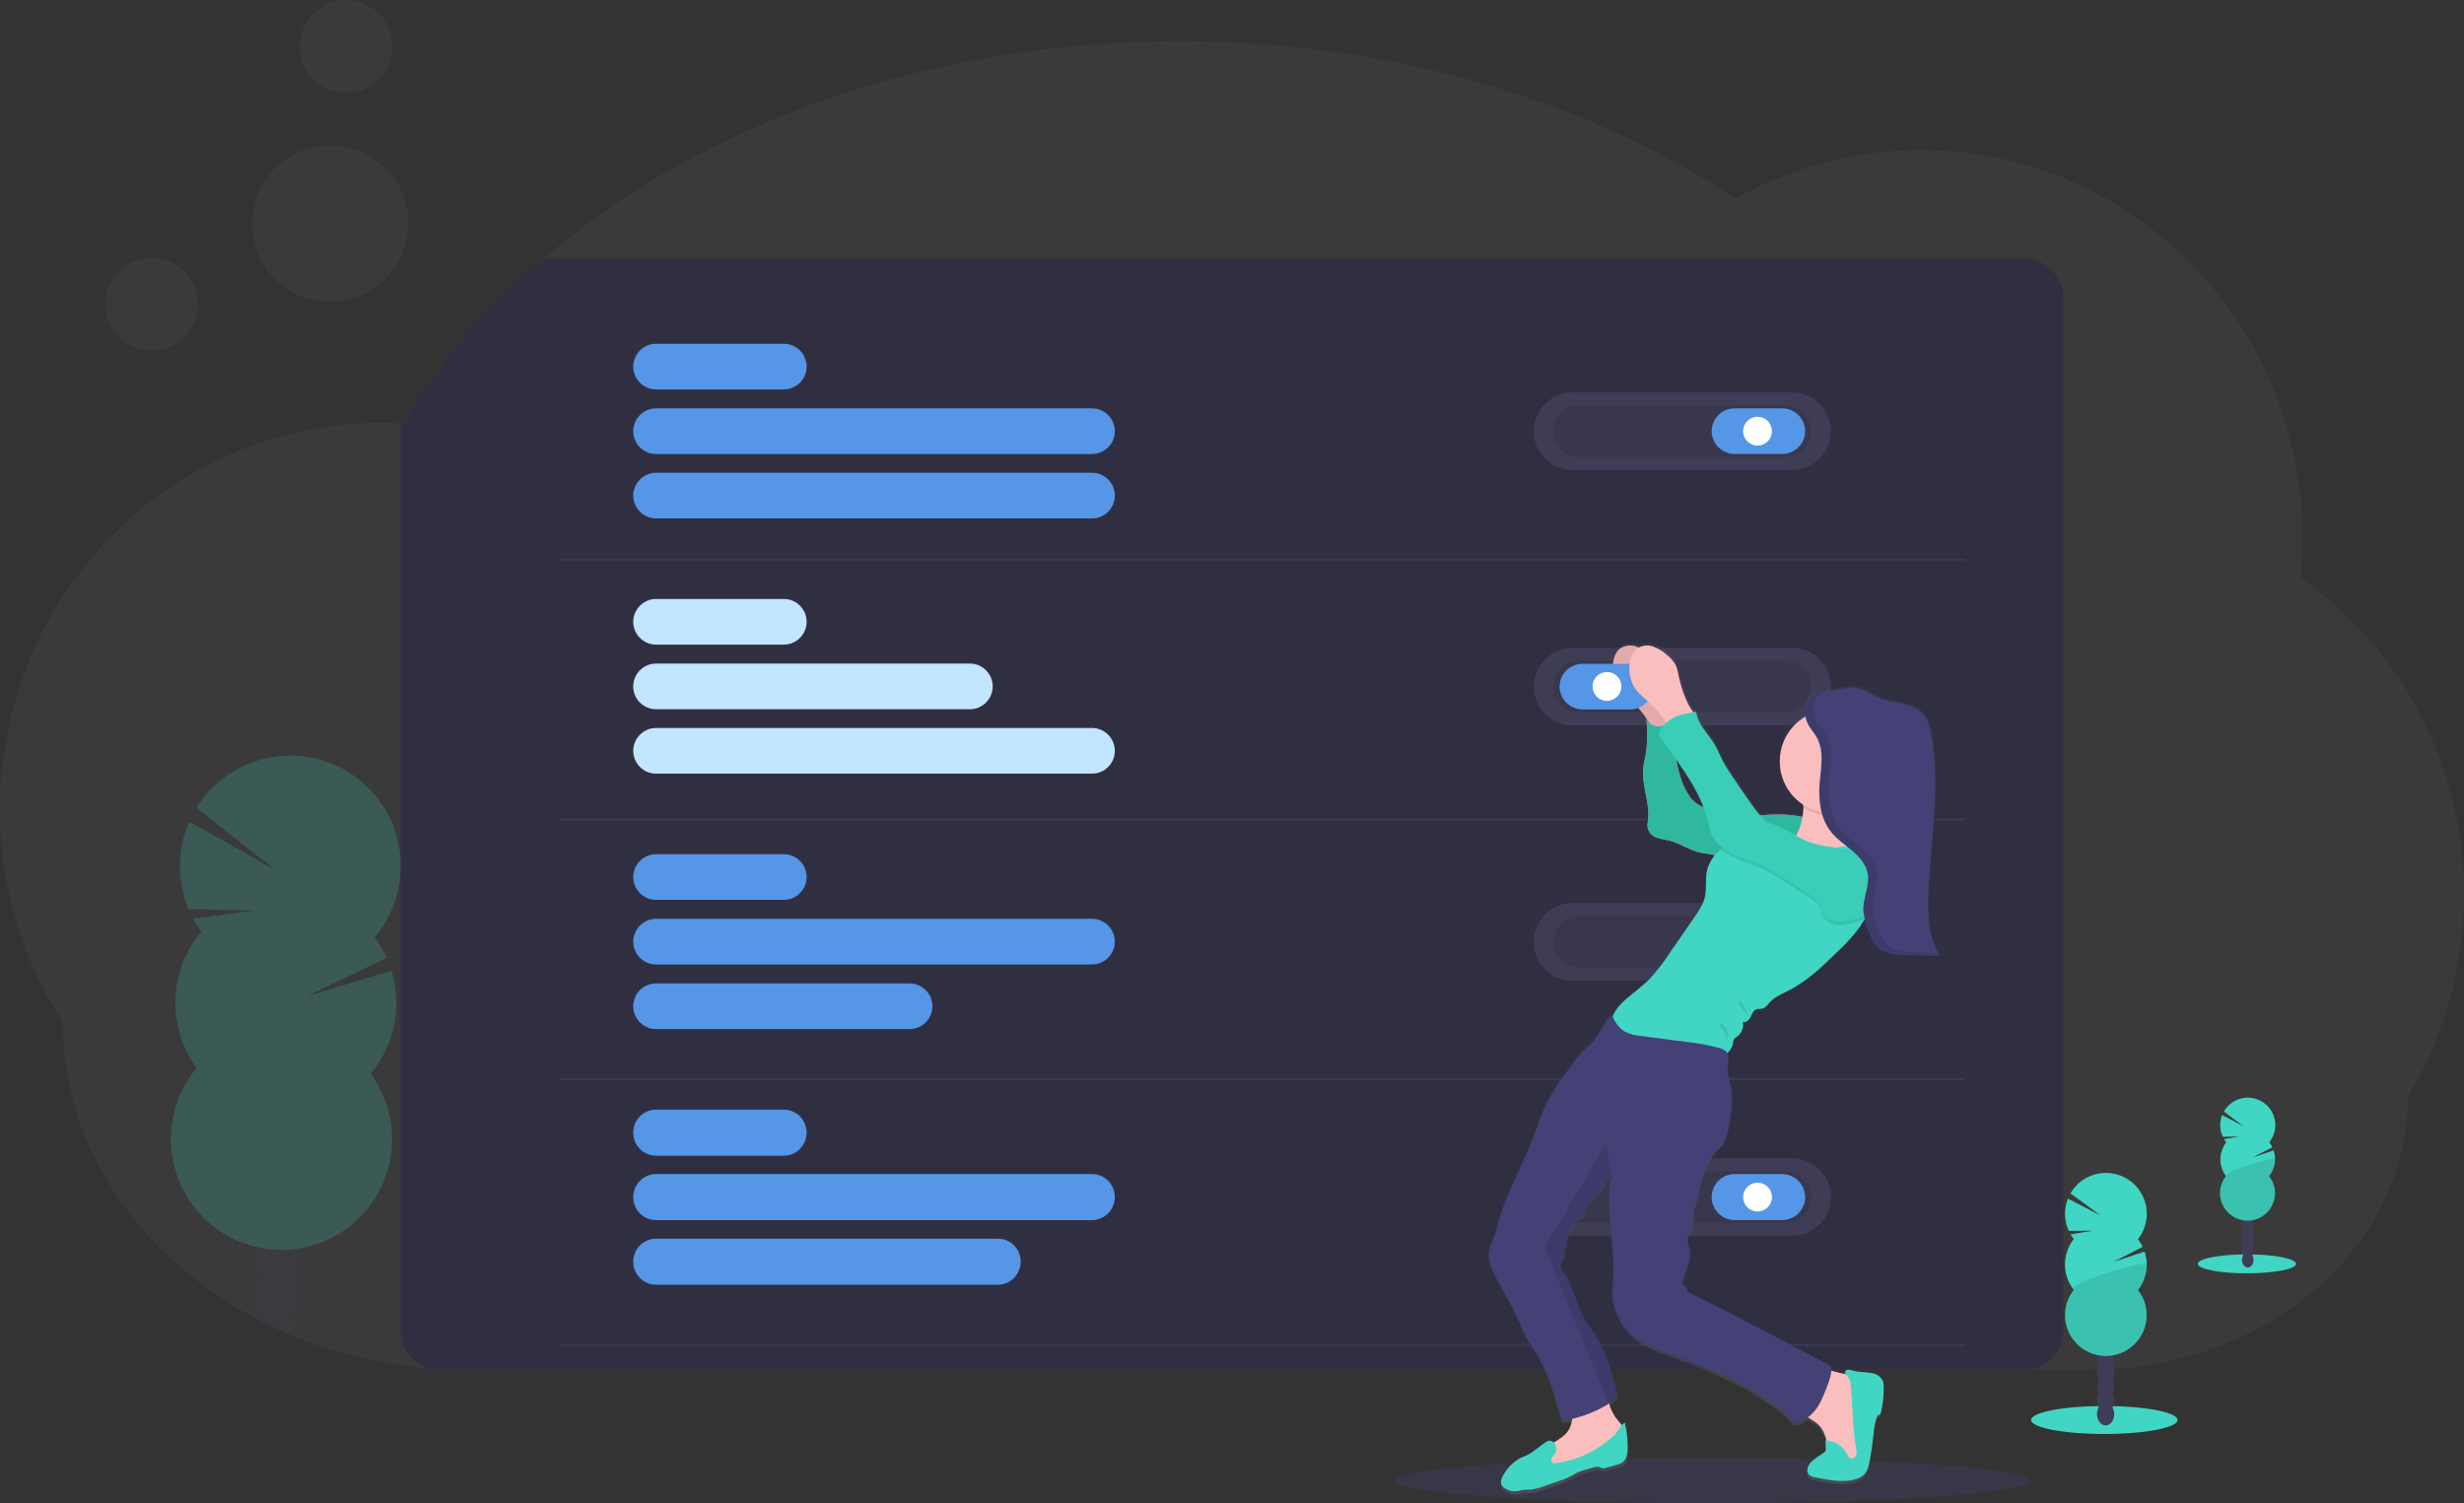 <?xml version="1.0" encoding="utf-8"?>
<!-- Generator: Adobe Illustrator 23.0.1, SVG Export Plug-In . SVG Version: 6.00 Build 0)  -->
<svg version="1.1" id="ac370e99-250f-4203-ae2c-c306a69114f3"
	 xmlns="http://www.w3.org/2000/svg" xmlns:xlink="http://www.w3.org/1999/xlink" x="0px" y="0px" viewBox="0 0 1144 698"
	 style="enable-background:new 0 0 1144 698;" xml:space="preserve">
<rect x="0" y="0" width="1144" height="698" fill="#333333" stroke="none"/>
<style type="text/css">
	.st0{opacity:4.000000e-02;fill:#E6E6E6;}
	.st1{opacity:0.2;}
	.st2{fill:#3F3D56;}
	.st3{fill:#41D6C3;}
	.st4{fill:#302F42;}
	.st5{opacity:0.1;enable-background:new    ;}
	.st6{fill:#5596E6;}
	.st7{fill:#FFFFFF;}
	.st8{fill:#6C63FF;}
	.st9{fill:#C2E6FF;}
	.st10{opacity:0.7;fill:none;stroke:#3F3D56;stroke-linecap:round;stroke-miterlimit:10;enable-background:new    ;}
	.st11{opacity:0.1;fill:#6C63FF;enable-background:new    ;}
	.st12{fill:url(#SVGID_1_);}
	.st13{fill:#FBBEBE;}
	.st14{fill:#F86D70;}
	.st15{fill:#30B7A0;}
	.st16{fill:#434175;}
	.st17{fill:#3ACEB8;}
</style>
<title>personal settings</title>
<path class="st0" d="M1144,415.3c0.1,33.1-9,65.6-26.1,93.9c0,34.6-16.1,66-42.3,88.9c-6.6,5.7-13.6,10.8-21.1,15.3
	c-0.3,0.2-0.6,0.4-0.9,0.5c-0.6,0.3-1.1,0.7-1.7,1l-0.5,0.3l0,0c-24.8,13.8-52.7,21-81.1,20.8H217.2c-6,0-11.9-0.2-17.8-0.7
	c-20.9-1.6-41.5-6.4-61.1-14.1c-3.8-1.5-7.6-3.1-11.2-4.9c-1.7-0.8-3.5-1.7-5.2-2.5c-1.1-0.5-2.1-1.1-3.2-1.7
	c-12.3-6.5-23.9-14.3-34.5-23.4c-34-29.2-55.1-69.6-55.1-114.2C10,445.1-0.1,410.8,0,375.8c0-99.1,79.2-179.5,177-179.5
	c3,0,6,0.1,9,0.3c0.4,0,0.9,0,1.3,0.1c16.5-28.1,38.5-53.9,65-76.6c72.2-62,177.8-101,295.4-101c98.8,0,189.2,27.6,258.3,73.1
	c26.2-14.8,55.8-22.6,86-22.5c97.7,0,177,80.4,177,179.5c0,6.3-0.3,12.5-1,18.8C1115.8,301.7,1144.2,356.7,1144,415.3z"/>
<g class="st1">
	<path class="st2" d="M138.4,619.8c0,0.5-0.1,0.9-0.1,1.3c-3.8-1.5-7.6-3.1-11.2-4.9c-2-0.3-3.8-1.1-5.2-2.5
		c-1.1-0.5-2.1-1.1-3.2-1.7c0.2-0.5,0.5-1,0.8-1.5c2.1-3.3,5.2-5.3,8.6-5.2s6.4,2.3,8.3,5.7C137.8,613.8,138.5,616.8,138.4,619.8z"
		/>
	<path class="st2" d="M138.9,602.7c-0.1,3-0.9,5.9-2.5,8.5c-2.1,3.3-5.2,5.3-8.6,5.2h-0.7c-2-0.3-3.8-1.1-5.2-2.5
		c-1-0.9-1.8-2-2.4-3.1c-2.8-5.4-2.6-11.9,0.5-17.1c2.1-3.3,5.2-5.3,8.6-5.2s6.4,2.3,8.3,5.7C138.4,596.7,139,599.7,138.9,602.7z"/>
	
		<ellipse transform="matrix(3.158519e-02 -1 1 3.158519e-02 -460.256 695.369)" class="st2" cx="128.7" cy="585.2" rx="14" ry="10.7"/>
	
		<ellipse transform="matrix(3.158519e-02 -1 1 3.158519e-02 -442.643 679.379)" class="st2" cx="129.3" cy="568.1" rx="14" ry="10.7"/>
	
		<ellipse transform="matrix(2.998502e-02 -1 1 2.998502e-02 -423.594 663.303)" class="st2" cx="130" cy="549.9" rx="14" ry="10.7"/>
	<path class="st3" d="M93.5,432.5c-1.4-1.9-2.7-3.9-3.8-6l28.3-3.7l-30.4-0.7c-5.5-13-5.4-27.7,0.3-40.6L128,404l-36.8-28.9
		c14.9-24.1,46.5-31.5,70.6-16.6s31.5,46.5,16.6,70.6c-1.3,2.1-2.8,4.2-4.4,6.1c2.2,3,4,6.2,5.6,9.5l-37.1,17.8l39.3-11.8
		c5,16.6,1.3,34.6-9.8,47.9c16.8,22.8,11.9,54.9-10.9,71.7s-54.9,11.9-71.7-10.9c-14-19.1-13.2-45.3,2-63.4
		C77.4,476.9,78.2,450.7,93.5,432.5L93.5,432.5z"/>
	<path class="st3" d="M184,467.1c-0.4,11.5-4.6,22.5-12,31.3c16.8,22.8,11.9,54.9-10.9,71.7s-54.9,11.9-71.7-10.9
		c-14-19.1-13.2-45.3,2-63.4C84.9,487,184.2,461.4,184,467.1z"/>
</g>
<path class="st4" d="M958,138.4v479.2c0,10.2-8.2,18.4-18.4,18.4H204.4c-1.7,0-3.4-0.2-5.1-0.7c-7.9-2.3-13.3-9.5-13.3-17.7V403.8
	c0-1.1,0-2.2,0-3.3V196.6c0.4,0,0.9,0,1.3,0.1c16.5-28.1,38.5-53.9,65-76.6h687.3C949.8,120,958,128.2,958,138.4z"/>
<path class="st2" d="M730.1,182.2H832c9.9,0,18,8,18,18l0,0c0,9.9-8,18-18,18H730.1c-9.9,0-18-8-18-18l0,0
	C712.2,190.3,720.2,182.2,730.1,182.2z"/>
<path class="st5" d="M733.1,188.2H829c6.6,0,12,5.4,12,12l0,0c0,6.6-5.4,12-12,12h-95.9c-6.6,0-12-5.4-12-12l0,0
	C721.2,193.6,726.5,188.2,733.1,188.2z"/>
<path class="st6" d="M805.4,189.6h22c5.9,0,10.7,4.8,10.7,10.6l0,0c0,5.9-4.8,10.6-10.7,10.6h-22c-5.9,0-10.7-4.8-10.7-10.6l0,0
	C794.7,194.3,799.5,189.6,805.4,189.6z"/>
<circle class="st7" cx="816" cy="200.2" r="6.7"/>
<path class="st2" d="M730.1,419.3H832c9.9,0,18,8,18,18l0,0c0,9.9-8,18-18,18H730.1c-9.9,0-18-8-18-18l0,0
	C712.2,427.3,720.2,419.3,730.1,419.3z"/>
<path class="st5" d="M733.1,425.3H829c6.6,0,12,5.4,12,12l0,0c0,6.6-5.4,12-12,12h-95.9c-6.6,0-12-5.4-12-12l0,0
	C721.2,430.6,726.5,425.3,733.1,425.3z"/>
<path class="st8" d="M805.4,426.6h22c5.9,0,10.7,4.8,10.7,10.6l0,0c0,5.9-4.8,10.6-10.7,10.6h-22c-5.9,0-10.7-4.8-10.7-10.6l0,0
	C794.7,431.4,799.5,426.6,805.4,426.6z"/>
<circle class="st7" cx="816" cy="437.3" r="6.7"/>
<path class="st2" d="M730.1,537.8H832c9.9,0,18,8,18,18l0,0c0,9.9-8,18-18,18H730.1c-9.9,0-18-8-18-18l0,0
	C712.2,545.8,720.2,537.8,730.1,537.8z"/>
<path class="st5" d="M733.1,543.8H829c6.6,0,12,5.4,12,12l0,0c0,6.6-5.4,12-12,12h-95.9c-6.6,0-12-5.4-12-12l0,0
	C721.2,549.2,726.5,543.8,733.1,543.8z"/>
<path class="st6" d="M805.4,545.1h22c5.9,0,10.7,4.8,10.7,10.7l0,0c0,5.9-4.8,10.7-10.7,10.7h-22c-5.9,0-10.7-4.8-10.7-10.7l0,0
	C794.7,549.9,799.5,545.1,805.4,545.1z"/>
<circle class="st7" cx="816" cy="555.8" r="6.7"/>
<path class="st6" d="M304.6,159.6h59.3c5.9,0,10.6,4.8,10.6,10.6l0,0c0,5.9-4.8,10.6-10.6,10.6h-59.3c-5.9,0-10.6-4.8-10.6-10.6l0,0
	C294,164.4,298.8,159.6,304.6,159.6z"/>
<path class="st6" d="M304.6,189.6H507c5.9,0,10.6,4.8,10.6,10.6l0,0c0,5.9-4.8,10.6-10.6,10.6H304.6c-5.9,0-10.6-4.8-10.6-10.6l0,0
	C294,194.3,298.8,189.6,304.6,189.6z"/>
<path class="st6" d="M304.6,219.5H507c5.9,0,10.6,4.8,10.6,10.6l0,0c0,5.9-4.8,10.6-10.6,10.6H304.6c-5.9,0-10.6-4.8-10.6-10.6l0,0
	C294,224.3,298.8,219.5,304.6,219.5z"/>
<g>
	<path class="st9" d="M304.6,278.1h59.3c5.9,0,10.6,4.8,10.6,10.6l0,0c0,5.9-4.8,10.6-10.6,10.6h-59.3c-5.9,0-10.6-4.8-10.6-10.6
		l0,0C294,282.9,298.8,278.1,304.6,278.1z"/>
	<path class="st9" d="M304.6,308.1h145.7c5.9,0,10.6,4.8,10.6,10.6l0,0c0,5.9-4.8,10.6-10.6,10.6H304.6c-5.9,0-10.6-4.8-10.6-10.6
		l0,0C294,312.8,298.8,308.1,304.6,308.1z"/>
	<path class="st9" d="M304.6,338H507c5.9,0,10.6,4.8,10.6,10.6l0,0c0,5.9-4.8,10.6-10.6,10.6H304.6c-5.9,0-10.6-4.8-10.6-10.6l0,0
		C294,342.8,298.8,338,304.6,338z"/>
</g>
<path class="st6" d="M304.6,396.6h59.3c5.9,0,10.6,4.8,10.6,10.6l0,0c0,5.9-4.8,10.6-10.6,10.6h-59.3c-5.9,0-10.6-4.8-10.6-10.6l0,0
	C294,401.4,298.8,396.6,304.6,396.6z"/>
<path class="st6" d="M304.6,426.6H507c5.9,0,10.6,4.8,10.6,10.6l0,0c0,5.9-4.8,10.6-10.6,10.6H304.6c-5.9,0-10.6-4.8-10.6-10.6l0,0
	C294,431.4,298.8,426.6,304.6,426.6z"/>
<path class="st6" d="M304.6,456.6h117.7c5.9,0,10.6,4.8,10.6,10.6l0,0c0,5.9-4.8,10.6-10.6,10.6H304.6c-5.9,0-10.6-4.8-10.6-10.6
	l0,0C294,461.3,298.8,456.6,304.6,456.6z"/>
<path class="st6" d="M304.6,515.2h59.3c5.9,0,10.6,4.8,10.6,10.7l0,0c0,5.9-4.8,10.7-10.6,10.7h-59.3c-5.9,0-10.6-4.8-10.6-10.7l0,0
	C294,519.9,298.8,515.2,304.6,515.2z"/>
<path class="st6" d="M304.6,545.1H507c5.9,0,10.6,4.8,10.6,10.7l0,0c0,5.9-4.8,10.7-10.6,10.7H304.6c-5.9,0-10.6-4.8-10.6-10.7l0,0
	C294,549.9,298.8,545.1,304.6,545.1z"/>
<path class="st6" d="M304.6,575.1h158.7c5.9,0,10.6,4.8,10.6,10.7l0,0c0,5.9-4.8,10.7-10.6,10.7H304.6c-5.9,0-10.6-4.8-10.6-10.7
	l0,0C294,579.9,298.8,575.1,304.6,575.1z"/>
<line class="st10" x1="260" y1="260" x2="912" y2="260"/>
<line class="st10" x1="260" y1="380.5" x2="912" y2="380.5"/>
<line class="st10" x1="260" y1="501" x2="912" y2="501"/>
<line class="st10" x1="260" y1="624.5" x2="912" y2="624.5"/>
<ellipse class="st11" cx="795" cy="687.5" rx="147.7" ry="10.5"/>
<circle class="st0" cx="70.5" cy="141.2" r="21.6"/>
<circle class="st0" cx="160.7" cy="21.6" r="21.6"/>
<circle class="st0" cx="153.3" cy="103.8" r="36.3"/>
<path class="st2" d="M730.1,300.8H832c9.9,0,18,8,18,18l0,0c0,9.9-8,18-18,18H730.1c-9.9,0-18-8-18-18l0,0
	C712.2,308.8,720.2,300.8,730.1,300.8z"/>
<path class="st5" d="M733.1,306.8H829c6.6,0,12,5.4,12,12l0,0c0,6.6-5.4,12-12,12h-95.9c-6.6,0-12-5.4-12-12l0,0
	C721.2,312.1,726.5,306.8,733.1,306.8z"/>
<linearGradient id="SVGID_1_" gradientUnits="userSpaceOnUse" x1="3899.527" y1="597.1" x2="3899.527" y2="201.55" gradientTransform="matrix(-1 0 0 1 4696 97)">
	<stop  offset="0" style="stop-color:#808080;stop-opacity:0.25"/>
	<stop  offset="0.54" style="stop-color:#808080;stop-opacity:0.12"/>
	<stop  offset="1" style="stop-color:#808080;stop-opacity:0.1"/>
</linearGradient>
<path class="st12" d="M725.2,661c1.6-0.2,3.1-0.5,4.7-0.9c-0.2,1.5-0.6,3-1.3,4.4c-1.5,2.9-4.5,4.7-7.3,6.4c-0.8-0.7-2-0.8-2.8-0.2
	c-3.3,2-6,4.8-9.5,6.5c-1.2,0.6-2.5,1.1-3.7,1.8c-2.9,1.8-5.3,4.3-7,7.2c-1,1.5-1.8,3.6-0.8,5.1c0.4,0.5,0.9,1,1.4,1.3
	c1.4,1,3.1,1.5,4.9,1.5c1-0.1,2-0.5,3.1-0.6c1.4-0.2,2.8-0.1,4.2-0.2c2-0.3,4-0.8,5.8-1.5l6.9-2.4c1.9-0.6,3.8-1.4,5.7-2.3
	c1.1-0.6,2.1-1.3,3.2-1.8c1.2-0.6,2.5-1,3.9-1.4l3.9-1.1c0.6-0.2,1.2-0.3,1.8-0.2c0.5,0.1,1,0.4,1.5,0.6c0.8,0.1,1.7,0.1,2.5-0.2
	l4.5-1.3c1-0.2,1.9-0.6,2.7-1.1c2.1-1.5,2.4-4.4,2.4-6.9c0-3.9-0.4-7.7-1.3-11.5c-0.6,0.2-1.1,0.6-1.5,1.1c-0.5-0.7-1-1.3-1.5-1.9
	c-2.1-2.4-3.6-5.3-4.5-8.3c1.6-1.2,3-2.8,4-4.5c-2.4-9.1-4.8-18.4-9.7-26.4c-1.6-2.6-3.4-5.1-5-7.7c-4.7-7.5-5.7-17-11.1-24
	c-1.1-1.5-1.1-3.4,0-4.9c0.6-0.8,1.6-1.6,1.4-2.6c-0.1-0.7-0.9-1.4-0.6-2.1c0.1-0.3,0.5-0.5,0.7-0.8c0.9-0.9,0.8-2.3,0.9-3.6
	c0.2-3.2,2.1-6,3.9-8.6c0.4-0.6,0.9-1.1,1.4-1.6c0.5-0.3,1.1-0.4,1.6-0.7c1.7-1.1,1.6-3.6,2.4-5.5c1.1-2.5,3.8-3.7,5.6-5.7
	c2.3-2.6,2.8-6.1,5.2-8.3c0.2-0.2,0.5-0.4,0.8-0.6c-1,3.8-1.5,7.7-1.4,11.7c-0.2,13.5,3.1,27.5,1.6,41c-1.2,10.7,5.3,21.3,14.5,26.6
	c3.6,1.9,7.4,3.5,11.3,4.8c5.8,2.1,11.5,4.2,17.2,6.6c4,1.7,7.9,3.5,11.8,5.4c4.8,2.3,9.5,5,14,7.8c5.6,3.6,11.1,7.2,15.1,12.5
	c2.4-0.1,4.7-1,6.7-2.5c1.5,1.2,3.4,2.1,4.8,3.4c2,2.1,3.3,4.7,3.8,7.5h-0.6c0.1,1.3,0.1,2.7,0.2,4c0.1,0.3,0,0.7-0.2,1
	c-0.1,0.2-0.3,0.4-0.5,0.5l-3.1,2.1c-2.2,1.5-4.7,3.4-4.8,6.1c-0.1,0.8,0.2,1.6,0.7,2.2c0.8,0.7,1.7,1.1,2.7,1.2
	c5.4,1.1,10.8,2.2,16.3,1.5c2.6-0.3,5.3-1.2,6.9-3.2c1.5-1.8,2-4.3,2.4-6.6c0.7-4,1.2-8.1,1.7-12.2c0.1-2.8,0.7-5.5,1.7-8.1
	c0.1-0.2,0.2-0.4,0.4-0.5s0.5,0,0.7-0.1s0.4-0.5,0.5-0.8c1-3.9,1.5-8,1.4-12.1c0-1.1-0.1-2.1-0.5-3.1c-0.9-1.7-2.4-2.9-4.3-3.3
	c-1.8-0.4-3.7-0.6-5.5-0.7c-1.6-0.1-3.1-0.4-4.6-0.8c-0.6-0.2-1.3-0.3-1.9-0.3c-0.7,0.1-1.2,0.7-1.2,1.3c0,0.2,0.1,0.5,0.2,0.7
	l-1.6-0.3c-1.3-0.2-3-0.8-4.9-1.2c0-0.3,0-0.7,0.1-1c0-0.7-0.4-1.4-1.1-1.7l-26.4-14.1l-4.9-2.6c-10.8-5.8-22-11.1-32.8-16.9
	c-0.7,0.2-1.3-0.6-1.5-1.3s-0.4-1.6-1-2c-0.3-0.2-0.8-0.2-1-0.4c-0.2-0.3-0.2-0.6-0.2-0.9c0.3-5.3,4.1-10.1,3.4-15.3
	c-0.3-2.2-1.5-4.4-1-6.6c0.3-1.5,1.4-2.7,2-4.2c1.3-3.2,0-7.1,1.4-10.2c0.9-2.1,1.6-4.3,1.9-6.5c0.7-4.5,2-8.9,4-12.9
	c1-2.1,2.2-4,3.7-5.7c0.8-0.9,1.7-1.6,2.4-2.5c2.3-2.8,3.2-6.4,3.8-10c1.2-6.4,2-13.1,0.5-19.4c-0.5-2.2-1.3-4.3-1.2-6.5
	c0-2.7,1.1-5.7-0.2-7.8c1.3-1.1,2.2-2.6,2.5-4.3c0-0.6,0.1-1.2,0.3-1.8c0.4-0.6,1-1.1,1.7-1.5c2.1-1.6,3.1-4.3,2.6-6.9
	c1.4,0.6,2.8-0.8,3.5-2.1s1.1-3,2.5-3.6c0.9-0.4,2-0.2,3-0.4c1.6-0.4,2.6-2,3.7-3.2c2.3-2.5,5.5-3.7,8.5-5.2
	c8.9-4.5,16.1-11.6,23.2-18.7c3.7-3.4,7-7.2,10-11.3c0.8-1.2,1.5-2.4,2.2-3.6l0.2-0.1l0.1,0.2c0.1,0.4,0.2,0.9,0.4,1.3
	c0.3,1,0.7,2.1,1,3.1c1.1,3,2.3,6.2,4.5,8.5c0.7,0.7,1.4,1.3,2.3,1.8c1.8,1,3.8,1.6,5.9,1.8c0.8,0.1,1.6,0.2,2.4,0.2
	s1.6,0.1,2.4,0.1l16.2,0.4c-5.6-8.1-6-18.5-5.6-28.3c0.9-25.2,5.8-50.6,1.3-75.4c-0.5-3-1.3-6-3.1-8.4c-2.4-3.1-6.3-4.7-10.2-5.6
	s-7.8-1.3-11.4-2.9c-3-1.4-5.8-3.6-9-4.3c-2.4-0.4-4.8-0.4-7.2,0.1c-2.9,0.4-5.8,0.9-8.7,1.5l-0.7,0.1l0,0l-0.5,0.1h-0.1l-0.4,0.1
	h-0.2l-0.4,0.1h-0.2l-0.4,0.1l-0.2,0.1l-0.3,0.1l-0.2,0.1l-0.3,0.1l-0.2,0.1l-0.3,0.1l-0.2,0.1l-0.3,0.1l-0.2,0.1l-0.3,0.1l-0.8,0
	l-0.2,0.1l-0.2,0.2l-0.2,0.2l-0.2,0.2l-0.2,0.2c-0.1,0.1-0.2,0.1-0.2,0.2l-0.2,0.2c-0.1,0.1-0.2,0.2-0.2,0.3c0,0-0.1,0.1-0.1,0.2
	s-0.2,0.3-0.3,0.4v0.1c-0.2,0.4-0.4,0.8-0.5,1.2c-0.1,0.2-0.1,0.4-0.2,0.6c-0.1,0.4-0.2,0.9-0.2,1.3c0,0.2,0,0.5,0,0.7
	c0,0.4,0,0.9,0,1.3c0,0.8,0.1,1.5,0.3,2.2c-11.6,6.8-15.4,21.8-8.6,33.4c1.9,3.1,4.4,5.8,7.4,7.9c0,0.4,0.1,0.8,0.1,1.2v0.3
	c-0.1,1.4-0.2,2.8-0.4,4.2c-4-0.8-8-1.1-12-1.1c-2.4,0-4.8,0.2-7.2,0.4c-2.6-3.1-5-6.4-7.2-9.8l-5.3-7.8c-1.8-2.6-3.5-5.2-5-8
	c-1.3-2.5-2.3-5.2-3.8-7.7c-3-5.1-7.9-9.4-8.5-15.3l-1.4,0.3c-0.8-1.3-1.7-2.6-2.1-3.3c-1.9-4.2-3.4-8.5-4.4-13
	c-0.5-2.3-0.9-4.7-2.1-6.7c-0.9-1.2-1.9-2.4-3.1-3.3c-1.9-1.8-4.2-3.2-6.7-4.2c-2.2-0.8-4.7-0.7-6.8,0.4c-0.3-0.2-0.7-0.3-1-0.4
	c-2.5-1-5.3-0.6-7.6,0.9c-2.1,1.6-3,4.4-3.3,7c-0.6,3.6,0.1,7.4,1.8,10.6c2,3.6,5.6,6,8.5,8.8c2.1,2,3.9,4.2,5.4,6.7
	c0.5,5.4,0.3,10.8-0.4,16.2c-0.4,2.3-1,4.6-1.2,6.9c-0.7,8.4,3.6,16.8,2.1,25c-0.5,2.5,0.6,5.1,2.8,6.5c2.2,1.2,4.9,1.4,7.3,2
	c4.8,1.2,9,4.3,13.9,5.5c2.3,0.5,4.6,0.6,6.8,1.2l0.3,0.1c-1.7,2-3,4.3-3.6,6.8c-1,4.2-0.1,8.7-1.1,12.9c-0.8,3.5-2.9,6.5-4.9,9.4
	c-3.9,5.7-7.8,11.3-11.7,17c-2.6,4-5.5,7.8-8.7,11.4c-5.4,5.9-14.7,10.6-17.4,17.6c-0.1-0.2-0.1-0.3-0.2-0.5
	c-3.9,2.8-5.3,8.2-8.4,11.8c-1.5,1.8-3.4,3.2-5,4.9c-2,2.1-3.9,4.4-5.5,6.9c-4.6,6.4-9.2,12.8-12.5,19.9c-1.7,3.7-3,7.6-4.4,11.4
	c-5.4,15.2-14.2,29.6-17.8,45.3c-0.9,3.8-3.2,7.3-3.6,11.2c-0.4,4.2,1.5,8.2,3.5,11.9c3,5.6,6.3,11.1,9,16.9
	c1.6,3.4,2.9,6.9,4.7,10.2c1.9,3.6,4.3,6.9,6.3,10.5C719.8,641,722.6,651.1,725.2,661z M791.3,374.5l-0.5-0.2
	c-1.8-0.8-3.4-1.9-4.8-3.2c-4.3-4.6-6.2-11.5-7.5-17.7c-0.2-0.7-0.3-1.5-0.4-2.2C783.3,358.5,788.2,366.2,791.3,374.5L791.3,374.5z"
	/>
<path class="st13" d="M771.7,314.4c-0.5-2.3-0.8-4.7-2.1-6.7c-0.9-1.2-1.9-2.3-3.1-3.3c-1.9-1.8-4.2-3.2-6.7-4.2
	c-2.5-0.9-5.3-0.6-7.6,0.9c-2.1,1.6-3,4.3-3.3,7c-0.6,3.6,0.1,7.3,1.8,10.5c2,3.6,5.6,5.9,8.6,8.8c2.2,2.1,4,4.4,5.6,7
	c0.7,1.3,1.6,2.6,2.5,3.7c1,1.1,2.5,1.7,4,1.6c1.2-0.3,2.4-1,3.3-1.9c1.2-1.1,4.5-3,4.6-4.7c0.1-1.4-2.5-4.5-3.1-5.8
	C774.2,323.3,772.7,318.9,771.7,314.4z"/>
<path class="st5" d="M771.7,314.4c-0.5-2.3-0.8-4.7-2.1-6.7c-0.9-1.2-1.9-2.3-3.1-3.3c-1.9-1.8-4.2-3.2-6.7-4.2
	c-2.5-0.9-5.3-0.6-7.6,0.9c-2.1,1.6-3,4.3-3.3,7c-0.6,3.6,0.1,7.3,1.8,10.5c2,3.6,5.6,5.9,8.6,8.8c2.2,2.1,4,4.4,5.6,7
	c0.7,1.3,1.6,2.6,2.5,3.7c1,1.1,2.5,1.7,4,1.6c1.2-0.3,2.4-1,3.3-1.9c1.2-1.1,4.5-3,4.6-4.7c0.1-1.4-2.5-4.5-3.1-5.8
	C774.2,323.3,772.7,318.9,771.7,314.4z"/>
<path class="st14" d="M840.8,380.2c-5.3-1.4-10.7-2.1-16.2-2c-9.1,0.1-18.5,2.3-27.2-0.5c-2.2-0.8-4.4-1.7-6.5-2.8
	c-1.8-0.8-3.4-1.8-4.9-3.2c-4.3-4.6-6.2-11.5-7.5-17.6c-1.2-6.2-1.9-12.4-2-18.7c-2.3,1-4.6,2.1-7.1,1.9s-5-2.1-5-4.6
	c0.4,5.8,0.6,11.7-0.3,17.5c-0.4,2.3-1,4.5-1.2,6.8c-0.7,8.3,3.6,16.6,2.1,24.9c-0.5,2.5,0.6,5.1,2.8,6.4c2.2,1.2,4.9,1.4,7.3,2
	c4.8,1.2,9,4.3,13.9,5.5c2.3,0.5,4.6,0.6,6.8,1.2c3.2,0.9,6.1,2.7,9.4,3.3c2.4,0.4,5,0.1,7.4,0.4c2.2,0.2,4.3,0.7,6.4,0.8
	c5.3,0.1,10.3-2.9,13.8-6.8S838.6,385,840.8,380.2z"/>
<path class="st15" d="M840.8,380.2c-5.3-1.4-10.7-2.1-16.2-2c-9.1,0.1-18.5,2.3-27.2-0.5c-2.2-0.8-4.4-1.7-6.5-2.8
	c-1.8-0.8-3.4-1.8-4.9-3.2c-4.3-4.6-6.2-11.5-7.5-17.6c-1.2-6.2-1.9-12.4-2-18.7c-2.3,1-4.6,2.1-7.1,1.9s-5-2.1-5-4.6
	c0.4,5.8,0.6,11.7-0.3,17.5c-0.4,2.3-1,4.5-1.2,6.8c-0.7,8.3,3.6,16.6,2.1,24.9c-0.5,2.5,0.6,5.1,2.8,6.4c2.2,1.2,4.9,1.4,7.3,2
	c4.8,1.2,9,4.3,13.9,5.5c2.3,0.5,4.6,0.6,6.8,1.2c3.2,0.9,6.1,2.7,9.4,3.3c2.4,0.4,5,0.1,7.4,0.4c2.2,0.2,4.3,0.7,6.4,0.8
	c5.3,0.1,10.3-2.9,13.8-6.8S838.6,385,840.8,380.2z"/>
<path class="st13" d="M855.3,637.7c1.6,0.2,3.2,0.7,4.7,1.5c1.9,1.4,3.3,3.3,4.1,5.5c2.2,5.4,2.6,11.3,2.7,17.1
	c0.1,4.7-0.1,9.5-1.8,13.9c-0.5,1.4-1.3,2.6-2.3,3.6c-0.9,0.7-2,1.3-3.2,1.5c-2.5,0.7-5.4,0.7-7.5-0.9c-2.3-1.8-2.8-4.9-3.3-7.8
	c-0.7-3.8-1.6-7.9-4.4-10.6c-2.1-2-5.2-3-6.7-5.4c-1.8-2.9-0.9-6.7,0.3-10c1-2.8,2.5-8.5,5.5-9.9S852.3,637.1,855.3,637.7z"/>
<path class="st13" d="M747,651.5c0.9,3.1,2.4,6,4.6,8.5c1.3,1.5,2.9,3.3,2.3,5.2c-0.3,0.6-0.7,1.2-1.2,1.7
	c-9.7,9.4-23.2,14-36.6,15.7c-0.2,0.1-0.4,0.1-0.7,0c-0.4-0.2-0.5-0.7-0.5-1.1c-0.2-1.4-0.2-2.8,0-4.2c0.7-3.3,3.5-5.6,6.3-7.4
	s5.9-3.5,7.4-6.5c2-3.7,1.1-8.4,3.5-11.9c1.9-2.8,5.4-4,8.7-4.5c1.2-0.2,3.6-1.4,4.6-0.9S746.7,650.3,747,651.5z"/>
<path class="st3" d="M856.6,637.3c0-0.7,0.5-1.2,1.2-1.3c0.6-0.1,1.3,0,1.9,0.2c1.5,0.4,3,0.7,4.6,0.8c1.9,0.1,3.7,0.3,5.5,0.7
	s3.4,1.6,4.3,3.3c0.4,1,0.5,2,0.5,3.1c0,4-0.4,8.1-1.4,12c-0.1,0.3-0.2,0.7-0.5,0.8s-0.5,0-0.7,0.1s-0.4,0.3-0.4,0.5
	c-1,2.6-1.5,5.3-1.7,8c-0.4,4-1,8.1-1.7,12.1c-0.4,2.3-0.9,4.8-2.4,6.6c-1.7,2-4.4,2.8-6.9,3.2c-5.4,0.7-10.9-0.4-16.3-1.5
	c-1-0.1-2-0.5-2.8-1.2c-0.5-0.6-0.7-1.4-0.7-2.2c0.1-2.7,2.6-4.6,4.8-6.1l3.1-2.1c0.2-0.1,0.4-0.3,0.5-0.5c0.2-0.3,0.2-0.7,0.2-1
	l-0.2-4c4.2,0.1,8,2.4,9.9,6.1c0.4,0.8,0.8,1.8,1.7,2.2c1.2,0.3,2.4-0.4,2.7-1.6c0.3-1.1,0.2-2.3-0.1-3.5
	c-1.8-9.7-1.4-19.6-2.5-29.4c-0.1-1.1-0.4-2.2-1-3.1C857.7,638.9,856.7,638.2,856.6,637.3z"/>
<path class="st6" d="M756.8,329.4h-22c-5.9,0-10.7-4.8-10.7-10.6l0,0c0-5.9,4.8-10.6,10.7-10.6h22c5.9,0,10.7,4.8,10.7,10.6l0,0
	C767.4,324.6,762.7,329.4,756.8,329.4z"/>
<circle class="st7" cx="746.1" cy="318.7" r="6.7"/>
<path class="st3" d="M722.1,674.8c-0.5,0.8-1.2,1.3-1.6,2.1c-0.5,0.8-0.3,1.8,0.3,2.3c0.4,0.2,1,0.2,1.4,0.1
	c9.7-1.2,18.7-5.3,26-11.8c1.2-1,2.3-2.2,3.2-3.5c0.8-1.3,1.6-2.9,3-3.4c0.9,3.8,1.3,7.6,1.3,11.5c0,2.5-0.4,5.4-2.4,6.9
	c-0.8,0.5-1.7,0.9-2.7,1.1l-4.5,1.3c-0.8,0.3-1.7,0.4-2.5,0.2c-0.5-0.1-1-0.5-1.5-0.6c-0.6-0.1-1.2,0-1.8,0.2l-3.9,1.1
	c-1.3,0.3-2.6,0.8-3.9,1.3c-1.1,0.5-2.2,1.2-3.2,1.8c-1.8,0.9-3.7,1.7-5.7,2.3l-6.9,2.4c-1.9,0.7-3.8,1.2-5.8,1.5
	c-1.4,0.1-2.8,0-4.2,0.2c-1,0.2-2,0.6-3.1,0.6c-1.7,0.1-3.4-0.5-4.9-1.4c-0.6-0.3-1-0.7-1.4-1.3c-1-1.5-0.1-3.5,0.8-5.1
	c1.7-2.9,4.1-5.4,7-7.2c1.2-0.7,2.5-1.1,3.7-1.7c3.5-1.7,6.2-4.5,9.5-6.5C721.6,667.7,723.6,672.4,722.1,674.8z"/>
<path class="st13" d="M818.7,397.9c3.6,2.5,7.8,4.1,12.2,4.7c2.3,0.3,4.6,0.4,6.9,0.4c9.6,0,19.2-0.8,28.6-2.4
	c-3.8-4.1-7.6-8.6-9-14c-0.7-2.9-0.9-5.8-0.4-8.8c0.6-3.7,1.5-7.4,2.7-11c-4,0.2-8.1,0.1-12.1-0.3c-2.3-0.2-7.9-2.3-9.9-0.7
	s-0.5,6.7-0.4,9.1c0,0.1,0,0.2,0,0.3c-0.1,3.6-0.9,7.2-2.3,10.6C832,392.2,825.8,397.5,818.7,397.9z"/>
<path class="st5" d="M837.2,374.8c5.8,3.8,13,4.9,19.8,3c0.6-3.7,1.5-7.4,2.7-11c-4,0.2-8.1,0.1-12.1-0.3c-2.3-0.2-7.9-2.3-9.9-0.7
	S837.2,372.5,837.2,374.8z"/>
<circle class="st13" cx="850.4" cy="353.5" r="24.1"/>
<path class="st3" d="M748.1,475.5c0,4,2,7.6,5.4,9.7c1.9,1,3.8,1.7,5.9,2.1c11,2.7,22.3,4.8,33.7,4.2c2.5,0,4.9-0.5,7.1-1.5
	c2.3-1,3.9-3.1,4.4-5.5c0-0.6,0.1-1.2,0.3-1.8c0.4-0.6,1-1.1,1.7-1.5c2.1-1.6,3.1-4.2,2.6-6.8c1.4,0.6,2.8-0.8,3.5-2.1
	s1.2-3,2.5-3.6c0.9-0.4,2-0.2,3-0.4c1.6-0.4,2.6-2,3.7-3.2c2.3-2.4,5.5-3.7,8.5-5.2c8.9-4.5,16.1-11.6,23.2-18.5
	c3.7-3.4,7-7.1,10-11.2c0.8-1.2,1.5-2.4,2.2-3.6c2.1-4.1,4-8.4,5.5-12.7c0.9-2.3,1.8-4.8,1.4-7.3c0-0.2-0.1-0.4-0.1-0.7
	c-0.5-1.6-1.2-3.1-2.2-4.4c-2.5-3.6-5.7-7-9.9-8.1s-8.4,0.2-12.7,1.1c-1.4,0.3-2.9,0.5-4.3,0.7c-4.5,0.3-9-0.9-13.4-2.1l-4.8-1.3
	c-2.4-0.7-3.6-3.5-6-4.1c-1.1-0.2-2.2-0.1-3.3,0.2c-4.9,0.9-9.9,2.1-14.2,4.6c-1,0.6-1.9,1.2-2.8,1.9c-3.1,2.3-5.4,5.7-6.4,9.5
	c-1,4.2-0.1,8.6-1.1,12.8c-0.8,3.4-2.9,6.4-4.9,9.3L775,442.8c-2.6,4-5.5,7.7-8.7,11.3C760,461,748.3,466.2,748.1,475.5z"/>
<path class="st13" d="M779.5,314.4c-0.5-2.3-0.8-4.7-2.1-6.7c-0.9-1.2-1.9-2.3-3.1-3.3c-1.9-1.8-4.2-3.2-6.7-4.2
	c-2.5-0.9-5.3-0.6-7.6,0.9c-2.1,1.6-3,4.3-3.3,7c-0.6,3.6,0.1,7.3,1.8,10.5c2,3.6,5.6,5.9,8.6,8.8c2.2,2.1,4,4.4,5.6,7
	c0.7,1.3,1.6,2.6,2.5,3.7c1,1.1,2.5,1.7,4,1.6c1.2-0.3,2.4-1,3.3-1.9c1.2-1.1,4.5-3,4.6-4.7c0.1-1.4-2.5-4.5-3.1-5.8
	C782,323.3,780.5,318.9,779.5,314.4z"/>
<path class="st16" d="M694.8,593.6c3,5.6,6.3,11,9,16.8c1.6,3.4,2.9,6.8,4.7,10.1c1.9,3.6,4.3,6.9,6.3,10.4
	c5,8.9,7.8,18.9,10.4,28.8c7.2-1.1,14.2-3.5,20.5-7.2c0.4-0.2,0.8-0.5,1.2-0.8c1.7-1.2,3.1-2.8,4.1-4.6c-2.4-9-4.8-18.2-9.7-26.2
	c-1.6-2.6-3.4-5-5-7.6c-4.7-7.5-5.7-16.8-11.1-23.8c-1.1-1.4-1.1-3.4,0-4.8c0.6-0.8,1.6-1.6,1.4-2.6c-0.1-0.7-0.9-1.4-0.6-2.1
	c0.1-0.3,0.5-0.5,0.7-0.8c0.9-0.8,0.8-2.3,0.9-3.5c0.2-3.2,2.1-5.9,3.9-8.5c0.4-0.6,0.9-1.1,1.4-1.5c0.5-0.3,1.1-0.4,1.6-0.7
	c1.7-1.1,1.6-3.6,2.4-5.5c1.1-2.5,3.8-3.7,5.6-5.7c2.3-2.5,2.8-6.1,5.2-8.3c0.2-0.2,0.5-0.4,0.8-0.6c-1,3.8-1.5,7.7-1.4,11.6
	c-0.2,13.4,3.1,27.3,1.6,40.7c-1.2,10.6,5.3,21.1,14.5,26.4c3.6,1.9,7.4,3.5,11.3,4.8c5.8,2,11.6,4.2,17.2,6.5c4,1.7,8,3.5,11.9,5.4
	c4.8,2.3,9.5,4.9,14,7.8c5.6,3.5,11.2,7.1,15.1,12.4c3.8-0.1,7.3-2.4,9.8-5.4s3.9-6.6,5.3-10.1c1.2-3.1,2.5-6.2,2.5-9.5
	c0-0.7-0.4-1.4-1.1-1.7l-26.5-14l-5-2.6c-10.8-5.8-22-11.1-32.9-16.8c-0.7,0.2-1.3-0.6-1.5-1.3s-0.4-1.6-1-1.9
	c-0.3-0.2-0.8-0.2-1-0.4c-0.2-0.3-0.2-0.6-0.2-0.9c0.3-5.2,4.1-10.1,3.4-15.3c-0.3-2.2-1.5-4.4-1-6.6c0.3-1.5,1.4-2.7,2-4.2
	c1.3-3.2,0-7,1.4-10.2c0.9-2.1,1.6-4.2,1.9-6.5c0.7-4.5,2-8.8,4-12.8c1-2.1,2.2-4,3.7-5.6c0.8-0.8,1.7-1.6,2.4-2.5
	c2.3-2.7,3.2-6.4,3.8-9.9c1.2-6.4,2-13,0.5-19.3c-0.5-2.2-1.3-4.3-1.2-6.5c0-2.9,1.3-6.3-0.7-8.4c-0.9-0.8-1.9-1.3-3-1.5
	c-4.7-1.3-9.5-2.2-14.3-2.7l-22.1-2.9c-2.5-0.2-5-0.8-7.3-1.9c-3-1.7-5-4.7-6.2-7.9c-3.9,2.8-5.3,8.1-8.4,11.8
	c-1.5,1.8-3.4,3.2-5,4.9c-2,2.1-3.9,4.4-5.5,6.8c-4.6,6.3-9.3,12.7-12.5,19.8c-1.7,3.7-3,7.5-4.4,11.4
	c-5.4,15.1-14.2,29.4-17.8,44.9c-0.9,3.8-3.2,7.2-3.6,11.1C690.9,586,692.8,590,694.8,593.6z"/>
<path class="st5" d="M810.5,468.5c0.5,1,0.8,2.1,0.8,3.3c-0.5-2.4-3.8-3.8-4.1-6.2c-0.1-1.1,0.1-1.1,0.8-0.5
	C809.1,466,809.6,467.6,810.5,468.5z"/>
<path class="st5" d="M800.3,475.9c0.7,0.6,1.2,1.4,1.5,2.3c0.6,1.2,0.7,2.6,0.3,3.9c-0.5-0.2-0.7-0.8-0.8-1.4
	c-0.2-0.8-0.6-1.6-1-2.3c-0.4-0.6-2.2-2.1-2.2-2.8C798.1,474.6,799.8,475.6,800.3,475.9z"/>
<path class="st5" d="M799.1,394.4c1.6,1.3,3.3,2.5,5.1,3.4c4.8,2.4,10.1,3.7,14.9,6c2.4,1.2,4.7,2.5,6.9,4c4.8,3,9.5,6,14.3,9.1
	c1.1,0.7,2.2,1.5,3.2,2.4c1.7,1.8,1.7,5,3.3,7c1.8,2,4.3,3.2,6.9,3.2c2.6,0,5.2-0.4,7.7-1.3c1.5-0.4,3-1,4.4-1.6
	c1.5-0.6,2.9-1.4,4.2-2.4c2.6-1.9,4.4-4.7,5-7.9c0.2-2.2-0.1-4.4-0.8-6.4c-0.4-1.3-0.9-2.7-1.5-3.9c-0.4-0.7-0.8-1.4-1.2-2
	c-3.3-4.6-9.1-6.8-14.7-7.9c-3-0.6-6-0.9-8.9-1.4c-1.4,0.3-2.9,0.5-4.3,0.7c-4.5,0.3-9-0.9-13.4-2.1l-4.8-1.3
	c-2.4-0.7-3.6-3.5-6-4.1c-1.1-0.2-2.2-0.1-3.3,0.2c-4.9,0.9-9.9,2.1-14.2,4.6C800.9,393,800,393.6,799.1,394.4z"/>
<path class="st17" d="M787.5,330.4c0.6,5.8,5.5,10.1,8.5,15.1c1.5,2.5,2.5,5.1,3.8,7.7c1.5,2.8,3.2,5.4,5,8l5.3,7.8
	c3.2,4.6,6.3,9.2,10.3,13c7,1.2,12.9,6.4,19.5,8.9c5.3,2,11.1,2.3,16.7,3.4s11.4,3.3,14.7,7.9c1.2,1.8,2.2,3.9,2.7,6
	c0.7,2.1,1,4.3,0.8,6.4c-0.6,3.2-2.3,6-5,7.9c-2.6,1.8-5.6,3.2-8.7,4c-2.5,0.9-5.1,1.3-7.7,1.3c-2.7,0-5.2-1.2-6.9-3.2
	c-1.6-2-1.5-5.2-3.3-7c-0.9-0.9-2-1.7-3.2-2.4l-14.3-9c-2.2-1.5-4.5-2.8-6.9-4c-4.8-2.4-10.1-3.6-14.9-6s-9.2-6.4-10.2-11.7
	c-2.9-16.2-14.1-29.8-23.7-43.2c0.3-0.1,0.2-0.8,0.3-1.1c1.4-3.1,3.9-5.7,7-7.1C780.8,331.5,784.2,331.1,787.5,330.4z"/>
<path class="st16" d="M838,330.5c-0.2-1.8,0.2-3.5,1-5.1c1.6-2.6,4.9-3.6,7.9-4.2s5.8-1.1,8.7-1.5c2.4-0.5,4.8-0.5,7.2-0.1
	c3.3,0.7,6,2.9,9,4.3c3.6,1.6,7.6,2,11.4,2.9s7.8,2.4,10.2,5.5c1.8,2.4,2.6,5.4,3.1,8.4c4.6,24.6-0.3,49.9-1.3,74.9
	c-0.4,9.7,0.1,20.2,5.6,28.2l-16.2-0.4c-4.2-0.1-8.6-0.3-11.9-2.9c-2.9-2.3-4.2-5.9-5.5-9.3c-1.1-2.7-1.8-5.5-2.1-8.3
	c-0.3-5.9,3.1-11.7,2-17.4c-0.8-4.3-4-7.8-7.3-10.6s-7.1-5.3-9.8-8.8c-4.8-6.1-5.8-14.5-5.2-22.4c0.4-4.6,1.2-9.3,0.8-13.9
	c-0.2-3.6-1.5-7-3.7-9.8C839.6,336.8,838.2,334.8,838,330.5z"/>
<path class="st5" d="M839,325.4c1.6-2.6,4.8-3.5,7.8-4.1c-1.6,0.6-2.9,1.6-3.8,3c-0.8,1.6-1.2,3.3-1,5.1c0.2,4.4,1.6,6.3,4.2,9.4
	c2.2,2.8,3.5,6.2,3.7,9.8c0.4,4.6-0.4,9.3-0.8,13.9c-0.6,7.8,0.3,16.2,5.2,22.4c2.7,3.5,6.5,5.9,9.8,8.8s6.5,6.3,7.3,10.6
	c1.1,5.8-2.3,11.6-2,17.4c0.3,2.9,1,5.7,2.1,8.3c1.2,3.4,2.6,7.1,5.5,9.3c3.3,2.6,7.7,2.8,11.9,2.9l11.5,0.3
	c0.3,0.4,0.5,0.8,0.8,1.3l-16.2-0.4c-4.2-0.1-8.6-0.3-11.9-2.9c-2.9-2.3-4.2-5.9-5.5-9.3c-1.1-2.7-1.8-5.5-2.1-8.3
	c-0.3-5.9,3.1-11.7,2-17.4c-0.8-4.3-4-7.8-7.3-10.6s-7.1-5.3-9.8-8.8c-4.8-6.1-5.8-14.5-5.2-22.4c0.4-4.6,1.2-9.3,0.8-13.9
	c-0.2-3.6-1.5-7-3.7-9.8c-2.6-3.1-3.9-5-4.2-9.4C837.8,328.7,838.2,326.9,839,325.4z"/>
<path class="st5" d="M717.2,579.2l29.8,72.6c1.7-1.2,3.1-2.8,4.1-4.6c-2.4-9-4.8-18.2-9.7-26.2c-1.6-2.6-3.4-5-5-7.6
	c-4.7-7.5-5.7-16.8-11.1-23.8c-1.1-1.4-1.1-3.4,0-4.8c0.6-0.8,1.6-1.6,1.4-2.6c-0.1-0.7-0.9-1.4-0.6-2.1c0.1-0.3,0.5-0.5,0.7-0.8
	c0.9-0.8,0.8-2.3,0.9-3.5c0.2-3.2,2.1-5.9,3.9-8.5c0.4-0.6,0.9-1.1,1.4-1.5c0.5-0.3,1.1-0.4,1.6-0.7c1.7-1.1,1.6-3.6,2.4-5.5
	c1.1-2.5,3.8-3.7,5.6-5.7c2.3-2.5,2.8-6.1,5.2-8.3l0.2-0.5l-2.3-14L717.2,579.2z"/>
<ellipse class="st3" cx="977" cy="659.3" rx="34" ry="6.5"/>
<ellipse class="st2" cx="977.6" cy="656.6" rx="4" ry="5.2"/>
<ellipse class="st2" cx="977.6" cy="650.3" rx="4" ry="5.2"/>
<ellipse class="st2" cx="977.6" cy="643.9" rx="4" ry="5.2"/>
<ellipse class="st2" cx="977.6" cy="637.6" rx="4" ry="5.2"/>
<ellipse class="st2" cx="977.6" cy="631.3" rx="4" ry="5.2"/>
<ellipse class="st2" cx="977.6" cy="625" rx="4" ry="5.2"/>
<ellipse class="st2" cx="977.6" cy="618.6" rx="4" ry="5.2"/>
<path class="st3" d="M962.8,575.3c-0.5-0.7-1-1.4-1.5-2.2l10.4-1.7l-11.2,0.1c-2.2-4.7-2.3-10.2-0.4-15l15.1,7.8l-13.9-10.2
	c5.2-9.1,16.8-12.2,25.9-7c9.1,5.2,12.2,16.8,7,25.9c-0.5,0.8-1,1.6-1.6,2.4c0.8,1.1,1.6,2.2,2.2,3.5l-13.5,7l14.4-4.8
	c0.7,2,1,4,1,6.1c0,4.2-1.4,8.4-4.1,11.7c6.5,8.2,5,20.1-3.2,26.6s-20.1,5-26.6-3.2c-5.4-6.9-5.4-16.5,0-23.4
	C957.4,591.9,957.4,582.2,962.8,575.3L962.8,575.3z"/>
<path class="st5" d="M996.6,587c0,4.2-1.4,8.4-4.1,11.7c6.5,8.2,5,20.1-3.2,26.6s-20.1,5-26.6-3.2c-5.4-6.9-5.4-16.5,0-23.4
	C960.3,595.5,996.6,584.9,996.6,587z"/>
<ellipse class="st3" cx="1043.2" cy="586.8" rx="22.8" ry="4.4"/>
<ellipse class="st2" cx="1043.6" cy="585" rx="2.7" ry="3.5"/>
<ellipse class="st2" cx="1043.6" cy="580.7" rx="2.7" ry="3.5"/>
<ellipse class="st2" cx="1043.6" cy="576.5" rx="2.7" ry="3.5"/>
<ellipse class="st2" cx="1043.6" cy="572.2" rx="2.7" ry="3.5"/>
<ellipse class="st2" cx="1043.6" cy="568" rx="2.7" ry="3.5"/>
<ellipse class="st2" cx="1043.6" cy="563.7" rx="2.7" ry="3.5"/>
<ellipse class="st2" cx="1043.6" cy="559.5" rx="2.7" ry="3.5"/>
<path class="st3" d="M1033.6,530.4c-0.4-0.5-0.7-0.9-1-1.5l7-1.2l-7.6,0.1c-0.8-1.7-1.2-3.5-1.2-5.3c0-1.6,0.3-3.3,0.9-4.8l10.1,5.3
	l-9.3-6.9c3.5-6.1,11.2-8.3,17.4-4.8s8.3,11.2,4.8,17.4c-0.3,0.6-0.7,1.2-1.1,1.7c0.6,0.7,1.1,1.5,1.4,2.3l-9.1,4.7l9.7-3.3
	c1.4,4.1,0.6,8.6-2.1,12c4.4,5.5,3.4,13.5-2.1,17.9s-13.5,3.4-17.9-2.1c-3.7-4.6-3.7-11.2,0-15.8C1030,541.5,1030,535,1033.6,530.4
	L1033.6,530.4z"/>
<path class="st5" d="M1056.3,538.2c0,2.9-1,5.6-2.7,7.9c4.4,5.5,3.4,13.5-2.1,17.9s-13.5,3.4-17.9-2.1c-3.7-4.6-3.7-11.2,0-15.8
	C1031.9,543.9,1056.3,536.8,1056.3,538.2z"/>
</svg>
